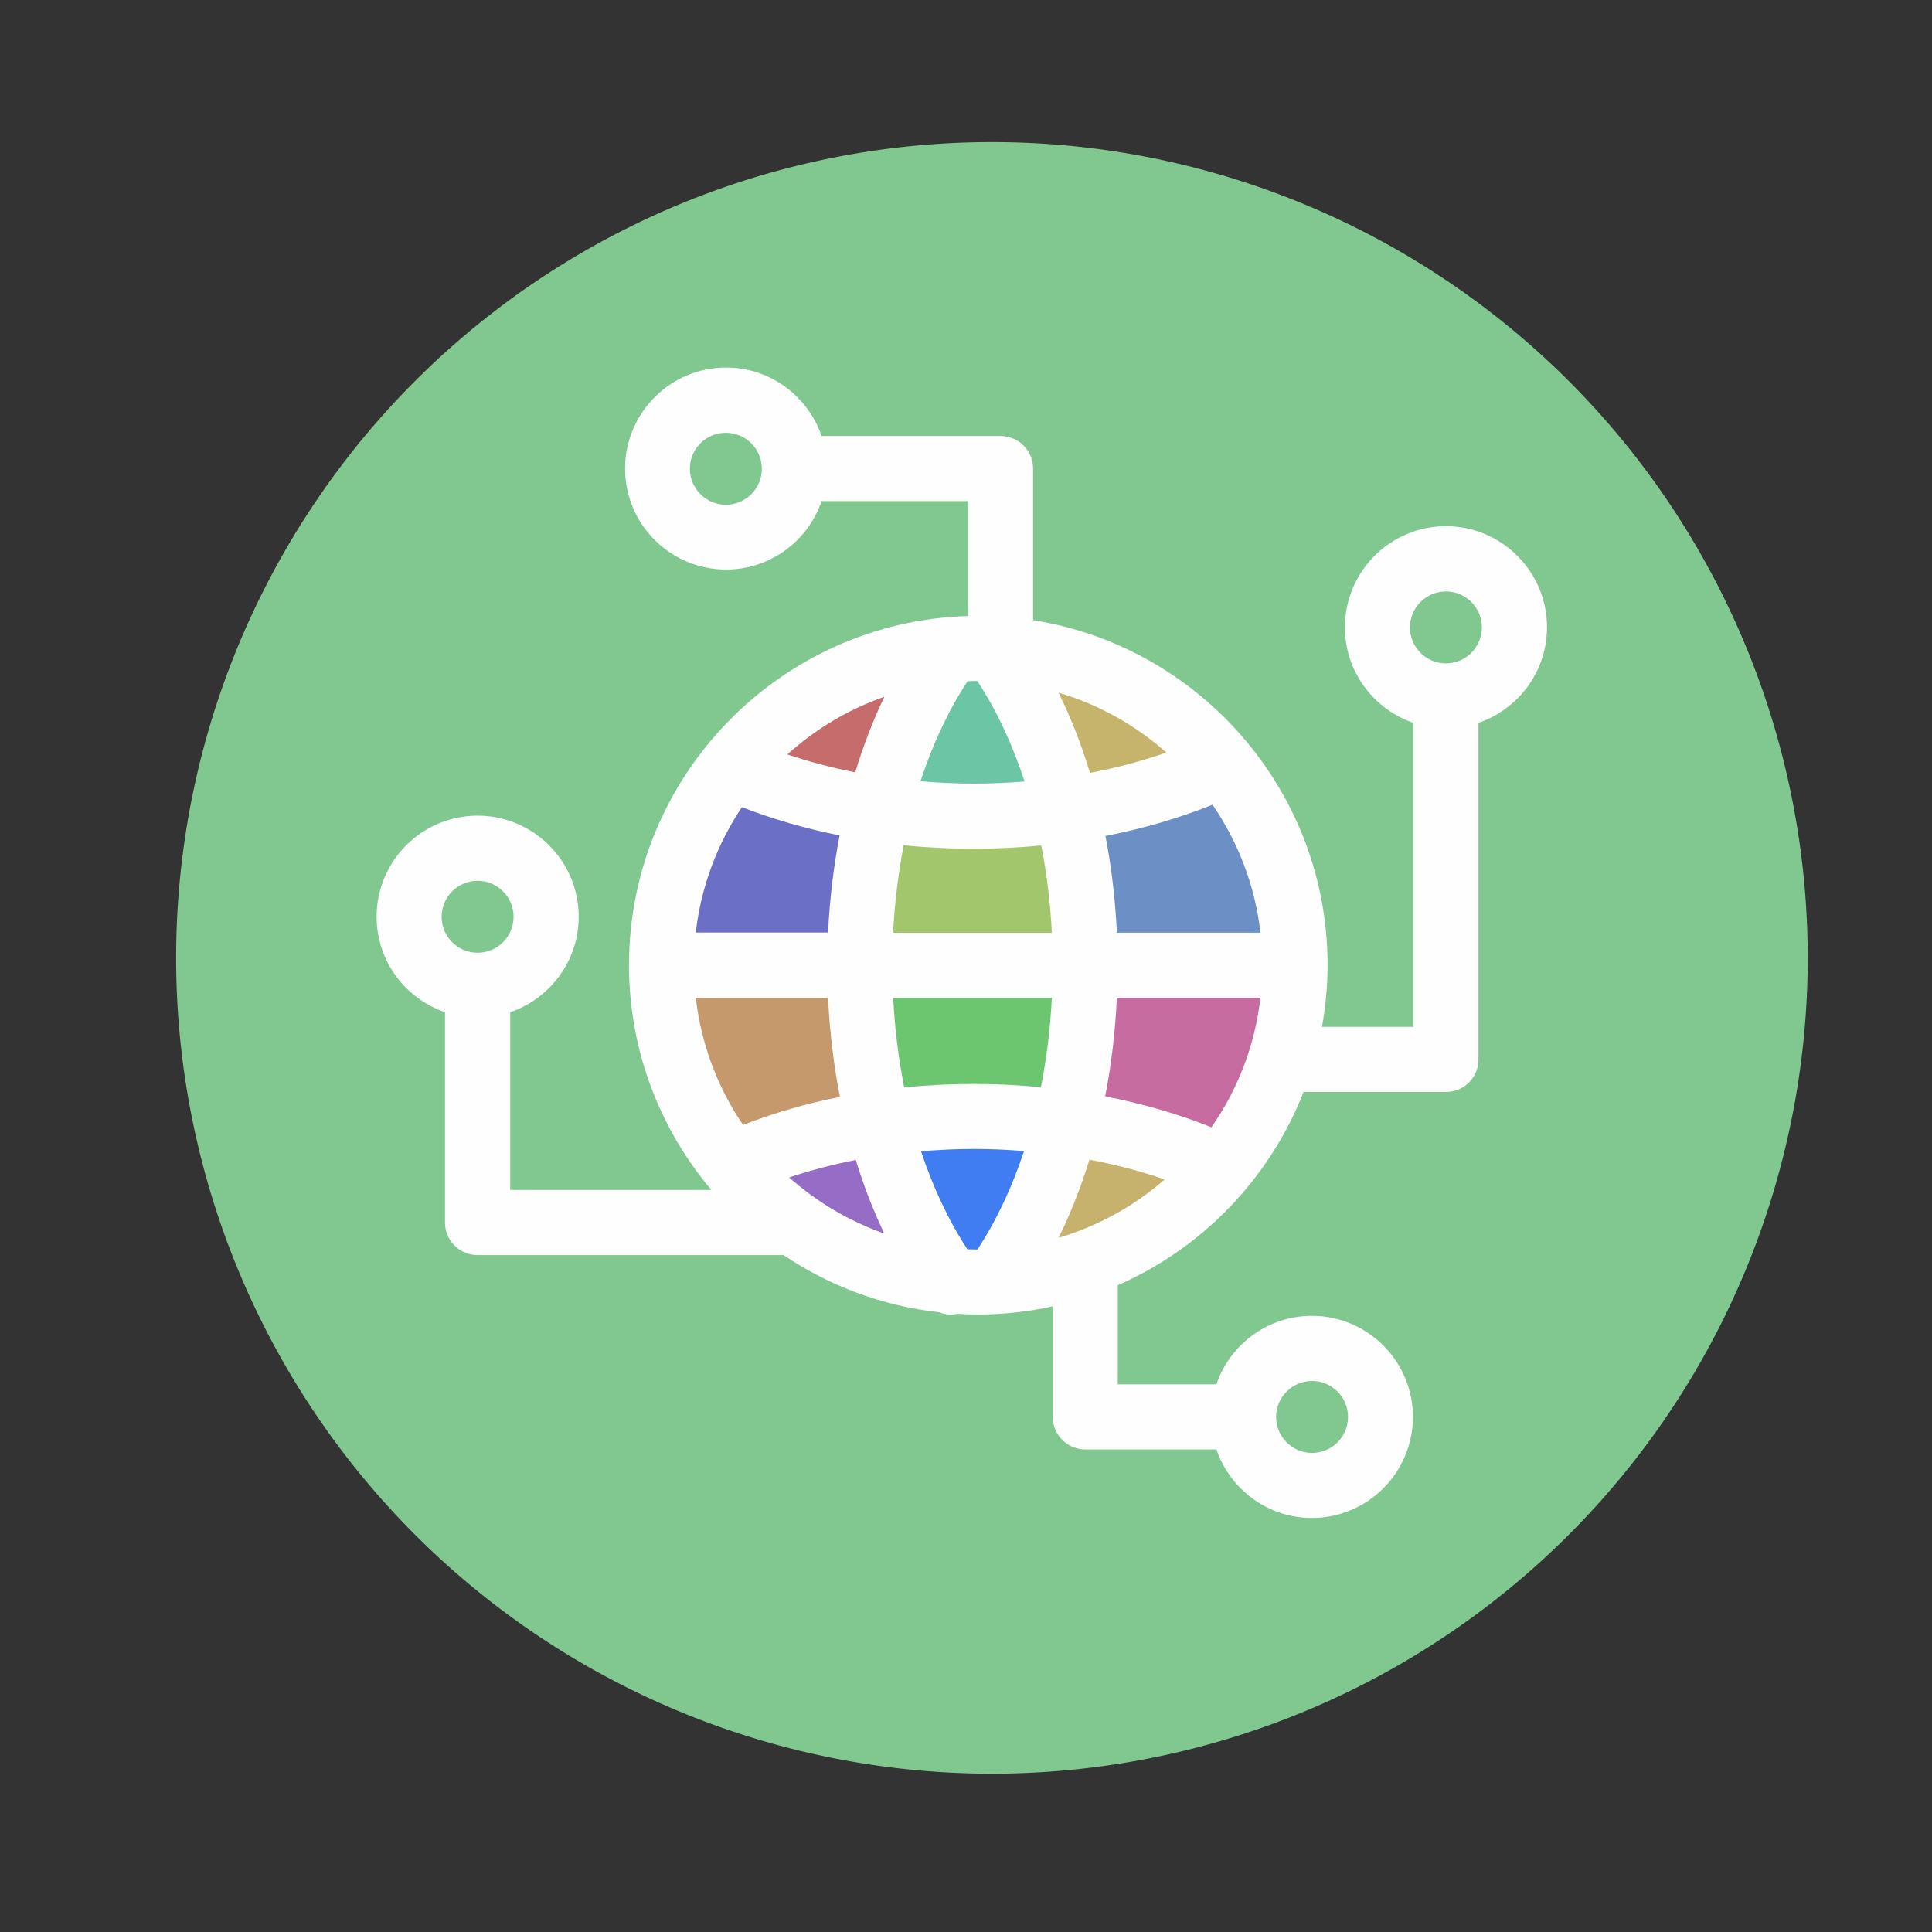 <?xml version="1.0" encoding="UTF-8" standalone="no"?>
<svg
   xmlns:dc="http://purl.org/dc/elements/1.1/"
   xmlns:cc="http://creativecommons.org/ns#"
   xmlns:rdf="http://www.w3.org/1999/02/22-rdf-syntax-ns#"
   xmlns:svg="http://www.w3.org/2000/svg"
   xmlns="http://www.w3.org/2000/svg"
   xmlns:xlink="http://www.w3.org/1999/xlink"
   xmlns:sodipodi="http://sodipodi.sourceforge.net/DTD/sodipodi-0.dtd"
   xmlns:inkscape="http://www.inkscape.org/namespaces/inkscape"
   width="50"
   height="50"
   viewBox="0 0 13.229 13.229"
   version="1.1"
   id="svg1683"
   inkscape:version="1.0alpha (9dee831, 2019-01-15)"
   sodipodi:docname="icon_communication.svg">
  <rect x="0" y="0" width="13.229" height="13.229" fill="#333333" stroke="none"/>
  <defs
     id="defs1677">
    <inkscape:path-effect
       effect="powerstroke"
       id="path-effect1505"
       is_visible="true"
       offset_points="0.171,0.06"
       sort_points="true"
       interpolator_type="CubicBezierJohan"
       interpolator_beta="0.2"
       start_linecap_type="zerowidth"
       linejoin_type="extrp_arc"
       miter_limit="4"
       end_linecap_type="zerowidth" />
    <linearGradient
       inkscape:collect="always"
       id="linearGradient1489">
      <stop
         style="stop-color:#c19206;stop-opacity:1"
         offset="0"
         id="stop1485" />
      <stop
         id="stop1495"
         offset="0.145"
         style="stop-color:#f3dd07;stop-opacity:0.992;" />
      <stop
         id="stop1493"
         offset="0.9"
         style="stop-color:#f3dd07;stop-opacity:0.859;" />
      <stop
         style="stop-color:#ffffff;stop-opacity:0.984"
         offset="1"
         id="stop1487" />
    </linearGradient>
    <linearGradient
       inkscape:collect="always"
       xlink:href="#linearGradient1489"
       id="linearGradient1491"
       x1="5.88"
       y1="293.744"
       x2="5.88"
       y2="288.497"
       gradientUnits="userSpaceOnUse" />
  </defs>
  <sodipodi:namedview
     id="base"
     pagecolor="#ffffff"
     bordercolor="#666666"
     borderopacity="1.0"
     inkscape:pageopacity="0.0"
     inkscape:pageshadow="2"
     inkscape:zoom="8.0000001"
     inkscape:cx="12.017373"
     inkscape:cy="40.795487"
     inkscape:document-units="mm"
     inkscape:current-layer="g2297"
     showgrid="false"
     units="px"
     inkscape:window-width="2160"
     inkscape:window-height="1356"
     inkscape:window-x="0"
     inkscape:window-y="42"
     inkscape:window-maximized="1"
     inkscape:snap-global="false"
     inkscape:document-rotation="0" />
  <g
     inkscape:label="Calque 1"
     inkscape:groupmode="layer"
     id="layer1"
     transform="translate(0,-283.771)">
    <path
       style="opacity:1;fill:#80c790;fill-opacity:1;stroke:none;stroke-width:0.193;stroke-miterlimit:4;stroke-dasharray:none;stroke-opacity:1"
       d="m 12.378,290.33 a 5.586,5.586 0 0 1 -5.586,5.586 5.586,5.586 0 0 1 -5.586,-5.586 5.586,5.586 0 0 1 5.586,-5.586 5.586,5.586 0 0 1 5.586,5.586 z"
       id="path1497"
       inkscape:connector-curvature="0" />
    <g
       id="g2297"
       transform="matrix(0.765,0,0,0.765,10.052,67.601)">
      <path
         style="fill:#c66c6c;fill-opacity:1;stroke:none;stroke-width:0.02;stroke-linecap:round;stroke-miterlimit:4;stroke-dasharray:none;stroke-opacity:1"
         d="m -5.644,289.535 c -0.258,-0.059 -0.623,-0.17 -0.623,-0.19 0,-0.058 0.466,-0.391 0.739,-0.527 0.136,-0.068 0.438,-0.191 0.47,-0.191 0.004,0 -0.039,0.101 -0.094,0.225 -0.055,0.124 -0.139,0.335 -0.185,0.47 -0.046,0.135 -0.087,0.248 -0.092,0.252 -0.004,0.004 -0.101,-0.014 -0.215,-0.04 z"
         id="path2167"
         inkscape:connector-curvature="0" />
      <path
         style="fill:#6c6fc6;fill-opacity:1;stroke:none;stroke-width:0.02;stroke-linecap:round;stroke-miterlimit:4;stroke-dasharray:none;stroke-opacity:1"
         d="m -7.122,290.949 c 0.06,-0.447 0.229,-0.926 0.447,-1.261 0.063,-0.098 0.09,-0.124 0.116,-0.113 0.165,0.064 0.606,0.197 0.829,0.25 0.255,0.06 0.273,0.068 0.264,0.107 -0.043,0.187 -0.077,0.462 -0.122,0.967 l -0.011,0.125 h -0.767 -0.767 z"
         id="path2169"
         inkscape:connector-curvature="0" />
      <path
         style="fill:#c6996c;fill-opacity:1;stroke:none;stroke-width:0.02;stroke-linecap:round;stroke-miterlimit:4;stroke-dasharray:none;stroke-opacity:1"
         d="m -6.721,292.718 c -0.209,-0.331 -0.382,-0.79 -0.433,-1.154 -0.007,-0.049 -0.018,-0.115 -0.023,-0.145 l -0.011,-0.055 h 0.769 0.769 l 0.012,0.155 c 0.024,0.3 0.054,0.557 0.093,0.783 0.021,0.125 0.036,0.229 0.034,0.231 -0.003,0.003 -0.118,0.029 -0.255,0.059 -0.137,0.031 -0.383,0.1 -0.546,0.154 -0.163,0.054 -0.304,0.098 -0.313,0.098 -0.009,0 -0.053,-0.057 -0.096,-0.126 z"
         id="path2171"
         inkscape:connector-curvature="0" />
      <path
         style="fill:#956cc6;fill-opacity:1;stroke:none;stroke-width:0.02;stroke-linecap:round;stroke-miterlimit:4;stroke-dasharray:none;stroke-opacity:1"
         d="m -5.311,293.717 c -0.228,-0.092 -0.454,-0.216 -0.652,-0.359 -0.245,-0.176 -0.349,-0.27 -0.315,-0.283 0.174,-0.066 0.812,-0.226 0.826,-0.207 0.003,0.004 0.043,0.118 0.089,0.254 0.046,0.136 0.124,0.335 0.173,0.442 0.049,0.107 0.089,0.2 0.089,0.207 0,0.023 -0.047,0.011 -0.211,-0.055 z"
         id="path2175"
         inkscape:connector-curvature="0" />
      <path
         style="fill:#407cf2;fill-opacity:1;stroke:none;stroke-width:0.02;stroke-linecap:round;stroke-miterlimit:4;stroke-dasharray:none;stroke-opacity:1"
         d="m -4.534,293.944 c -0.111,-0.021 -0.614,-1.085 -0.545,-1.154 0.023,-0.023 1.185,-0.032 1.208,-0.01 0.036,0.036 -0.241,0.689 -0.416,0.982 -0.121,0.202 -0.124,0.205 -0.246,0.181 z"
         id="path2177"
         inkscape:connector-curvature="0" />
      <path
         style="fill:#6cc670;fill-opacity:1;stroke:none;stroke-width:0.02;stroke-linecap:round;stroke-miterlimit:4;stroke-dasharray:none;stroke-opacity:1"
         d="m -5.238,292.445 c -0.028,-0.084 -0.092,-0.56 -0.121,-0.912 l -0.012,-0.145 h 0.911 0.911 v 0.115 c 0,0.192 -0.097,0.928 -0.126,0.957 -0.003,0.003 -0.122,-0.004 -0.265,-0.016 -0.253,-0.021 -1.027,-0.011 -1.203,0.015 -0.063,0.01 -0.087,0.006 -0.094,-0.015 z"
         id="path2179"
         inkscape:connector-curvature="0" />
      <path
         style="fill:#a1c66c;fill-opacity:1;stroke:none;stroke-width:0.02;stroke-linecap:round;stroke-miterlimit:4;stroke-dasharray:none;stroke-opacity:1"
         d="m -5.338,290.895 c 0.006,-0.058 0.016,-0.168 0.022,-0.245 0.006,-0.077 0.03,-0.264 0.053,-0.417 l 0.042,-0.277 0.252,0.015 c 0.322,0.019 0.787,0.019 1.085,4e-5 0.221,-0.014 0.234,-0.013 0.245,0.024 0.026,0.082 0.092,0.583 0.105,0.789 l 0.013,0.215 h -0.914 -0.914 z"
         id="path2181"
         inkscape:connector-curvature="0" />
      <path
         style="fill:#6cc6a6;fill-opacity:1;stroke:none;stroke-width:0.02;stroke-linecap:round;stroke-miterlimit:4;stroke-dasharray:none;stroke-opacity:1"
         d="m -5.005,289.738 -0.084,-0.012 0.086,-0.232 c 0.097,-0.26 0.246,-0.576 0.375,-0.792 0.085,-0.143 0.087,-0.145 0.169,-0.145 0.08,0 0.086,0.004 0.163,0.126 0.112,0.178 0.243,0.445 0.35,0.713 0.136,0.343 0.135,0.331 0.022,0.347 -0.114,0.016 -0.965,0.011 -1.082,-0.005 z"
         id="path2183"
         inkscape:connector-curvature="0" />
      <path
         style="fill:#6c90c6;fill-opacity:1;stroke:none;stroke-width:0.004;stroke-linecap:round;stroke-miterlimit:4;stroke-dasharray:none;stroke-opacity:1"
         d="m -3.282,291.038 c -7.144e-4,-0.014 -0.004,-0.07 -0.008,-0.125 -0.017,-0.3 -0.06,-0.649 -0.115,-0.931 -0.006,-0.03 -0.011,-0.058 -0.011,-0.062 0,-0.006 0.006,-0.008 0.07,-0.021 0.386,-0.075 0.777,-0.19 1.114,-0.325 0.032,-0.013 0.06,-0.023 0.062,-0.023 0.007,3.9e-4 0.109,0.157 0.165,0.256 0.204,0.356 0.338,0.758 0.388,1.164 0.004,0.032 0.008,0.066 0.009,0.075 l 0.002,0.017 h -0.837 -0.837 z"
         id="path2195"
         inkscape:connector-curvature="0" />
      <path
         style="fill:#c66ca0;fill-opacity:1;stroke:none;stroke-width:0.004;stroke-linecap:round;stroke-miterlimit:4;stroke-dasharray:none;stroke-opacity:1"
         d="m -2.309,292.883 c -0.345,-0.137 -0.699,-0.241 -1.087,-0.319 -0.054,-0.011 -0.101,-0.021 -0.103,-0.021 -0.002,0 3.44e-4,-0.024 0.01,-0.071 0.06,-0.311 0.104,-0.665 0.12,-0.975 0.002,-0.039 0.005,-0.084 0.006,-0.1 l 0.002,-0.029 h 0.837 c 0.674,0 0.837,0 0.837,0.004 0,0.014 -0.023,0.18 -0.032,0.234 -0.066,0.385 -0.204,0.753 -0.407,1.09 -0.038,0.063 -0.133,0.205 -0.136,0.205 -0.001,0 -0.022,-0.008 -0.046,-0.018 z"
         id="path2197"
         inkscape:connector-curvature="0" />
      <path
         inkscape:connector-curvature="0"
         id="path2175-1"
         d="m -3.577,293.822 c 0.256,-0.103 0.509,-0.242 0.731,-0.402 0.274,-0.198 0.391,-0.302 0.353,-0.317 -0.195,-0.074 -0.91,-0.253 -0.926,-0.232 -0.004,0.004 -0.048,0.132 -0.1,0.285 -0.052,0.152 -0.139,0.375 -0.194,0.495 -0.055,0.12 -0.1,0.225 -0.1,0.233 0,0.026 0.053,0.012 0.236,-0.062 z"
         style="fill:#c6b26c;fill-opacity:1;stroke:none;stroke-width:0.023;stroke-linecap:round;stroke-miterlimit:4;stroke-dasharray:none;stroke-opacity:1" />
      <path
         style="fill:#c6b36c;fill-opacity:1;stroke:none;stroke-width:0.023;stroke-linecap:round;stroke-miterlimit:4;stroke-dasharray:none;stroke-opacity:1"
         d="m -3.605,288.665 c 0.256,0.103 0.509,0.242 0.731,0.402 0.274,0.198 0.391,0.302 0.353,0.317 -0.195,0.074 -0.91,0.253 -0.926,0.232 -0.003,-0.004 -0.048,-0.132 -0.1,-0.285 -0.052,-0.152 -0.139,-0.375 -0.194,-0.495 -0.055,-0.12 -0.1,-0.225 -0.1,-0.233 0,-0.026 0.053,-0.012 0.236,0.062 z"
         id="path2175-1-8"
         inkscape:connector-curvature="0" />
      <path
         inkscape:connector-curvature="0"
         d="m -9.157,291.637 v 1.881 c 0,0.161 0.131,0.291 0.291,0.291 h 2.739 c 0.407,0.274 0.881,0.455 1.393,0.512 0.033,0.013 0.068,0.021 0.103,0.021 0.02,0 0.04,-0.003 0.06,-0.007 0.062,0.004 0.123,0.006 0.186,0.006 0.229,0 0.453,-0.026 0.668,-0.073 v 0.99 c 0,0.161 0.131,0.291 0.291,0.291 h 1.174 c 0.122,0.356 0.459,0.613 0.855,0.613 0.498,0 0.904,-0.406 0.904,-0.905 0,-0.498 -0.406,-0.904 -0.904,-0.904 -0.397,0 -0.734,0.257 -0.855,0.613 h -0.883 v -0.887 c 0.758,-0.332 1.36,-0.956 1.663,-1.73 h 1.275 c 0.161,0 0.291,-0.13 0.291,-0.291 v -3.013 c 0.356,-0.122 0.613,-0.459 0.613,-0.855 0,-0.499 -0.406,-0.905 -0.905,-0.905 -0.498,0 -0.904,0.406 -0.904,0.905 0,0.397 0.258,0.734 0.613,0.855 v 2.721 H -1.307 c 0.032,-0.18 0.05,-0.364 0.05,-0.553 0,-1.557 -1.144,-2.851 -2.636,-3.087 v -1.357 c 0,-0.161 -0.13,-0.291 -0.291,-0.291 h -1.602 c -0.122,-0.356 -0.459,-0.613 -0.855,-0.613 -0.499,0 -0.904,0.406 -0.904,0.904 0,0.499 0.405,0.904 0.904,0.904 0.397,0 0.734,-0.257 0.855,-0.613 h 1.311 v 1.029 c -1.682,0.049 -3.035,1.431 -3.035,3.124 0,0.766 0.278,1.469 0.737,2.013 h -1.8 v -1.591 c 0.356,-0.121 0.613,-0.459 0.613,-0.855 0,-0.498 -0.406,-0.904 -0.905,-0.904 -0.499,0 -0.904,0.406 -0.904,0.904 0,0.397 0.257,0.734 0.613,0.855 z m 7.761,3.299 c 0.178,0 0.322,0.145 0.322,0.322 0,0.178 -0.145,0.322 -0.322,0.322 -0.177,0 -0.322,-0.145 -0.322,-0.322 0,-0.177 0.145,-0.322 0.322,-0.322 z m 1.198,-7.067 c 0.178,0 0.322,0.145 0.322,0.322 0,0.178 -0.145,0.322 -0.322,0.322 -0.177,0 -0.322,-0.145 -0.322,-0.322 0,-0.178 0.145,-0.322 0.322,-0.322 z m -6.445,-0.776 c -0.177,0 -0.322,-0.145 -0.322,-0.322 0,-0.178 0.144,-0.322 0.322,-0.322 0.178,0 0.322,0.144 0.322,0.322 0,0.178 -0.145,0.322 -0.322,0.322 z m -0.269,4.413 h 1.184 c 0.014,0.303 0.05,0.601 0.106,0.887 -0.303,0.06 -0.593,0.145 -0.867,0.251 -0.226,-0.332 -0.375,-0.72 -0.423,-1.138 z m 2.52,-2.835 c 0.172,0.261 0.314,0.566 0.423,0.899 -0.149,0.012 -0.301,0.019 -0.454,0.019 -0.162,0 -0.321,-0.008 -0.478,-0.021 0.109,-0.332 0.25,-0.635 0.422,-0.896 0.029,-10e-4 0.058,-0.002 0.087,-0.002 z m 0.667,2.835 c -0.014,0.275 -0.047,0.543 -0.098,0.8 -0.197,-0.018 -0.397,-0.029 -0.599,-0.029 -0.211,0 -0.419,0.011 -0.624,0.031 -0.052,-0.258 -0.085,-0.527 -0.099,-0.802 z m -1.421,-0.582 c 0.014,-0.268 0.046,-0.53 0.095,-0.783 0.206,0.021 0.416,0.031 0.628,0.031 0.204,0 0.405,-0.01 0.603,-0.029 0.05,0.252 0.081,0.514 0.095,0.781 z m 0.723,1.935 c 0.152,0 0.301,0.007 0.449,0.019 -0.108,0.326 -0.248,0.624 -0.417,0.881 -0.03,0 -0.06,-0.001 -0.09,-0.002 -0.168,-0.256 -0.307,-0.553 -0.415,-0.877 0.156,-0.013 0.314,-0.021 0.473,-0.021 z m 1.034,0.096 c 0.234,0.044 0.459,0.103 0.674,0.177 -0.272,0.237 -0.594,0.417 -0.949,0.522 0.107,-0.218 0.199,-0.453 0.276,-0.7 z m 0.141,-0.566 c 0.056,-0.285 0.091,-0.582 0.105,-0.884 h 1.285 c -0.049,0.428 -0.204,0.824 -0.439,1.16 -0.298,-0.12 -0.618,-0.211 -0.951,-0.277 z m 0.105,-1.466 c -0.014,-0.295 -0.048,-0.585 -0.102,-0.865 0.336,-0.066 0.658,-0.159 0.958,-0.28 0.229,0.334 0.381,0.724 0.429,1.145 z m -0.241,-1.431 c -0.077,-0.254 -0.171,-0.494 -0.281,-0.717 0.362,0.107 0.69,0.292 0.965,0.536 -0.217,0.076 -0.446,0.137 -0.684,0.182 z m -2.101,-0.004 c -0.21,-0.041 -0.412,-0.095 -0.607,-0.16 0.249,-0.226 0.544,-0.403 0.868,-0.516 -0.102,0.212 -0.189,0.438 -0.261,0.676 z m -0.14,0.566 c -0.054,0.281 -0.089,0.572 -0.103,0.868 h -1.184 c 0.047,-0.412 0.193,-0.794 0.413,-1.122 0.276,0.107 0.569,0.192 0.874,0.253 z m 0.145,2.904 c 0.071,0.231 0.156,0.452 0.255,0.658 -0.316,-0.111 -0.605,-0.283 -0.851,-0.502 0.191,-0.063 0.389,-0.116 0.595,-0.156 z M -8.865,290.459 c 0.178,0 0.322,0.145 0.322,0.322 0,0.178 -0.145,0.322 -0.322,0.322 -0.178,0 -0.322,-0.145 -0.322,-0.322 0,-0.177 0.144,-0.322 0.322,-0.322 z"
         id="path2-15"
         style="opacity:1;stroke:none;stroke-width:0.1;stroke-miterlimit:4;stroke-dasharray:none;stroke-opacity:1;stop-opacity:1;fill:#fefefe;fill-opacity:1" />
    </g>
  </g>
</svg>
